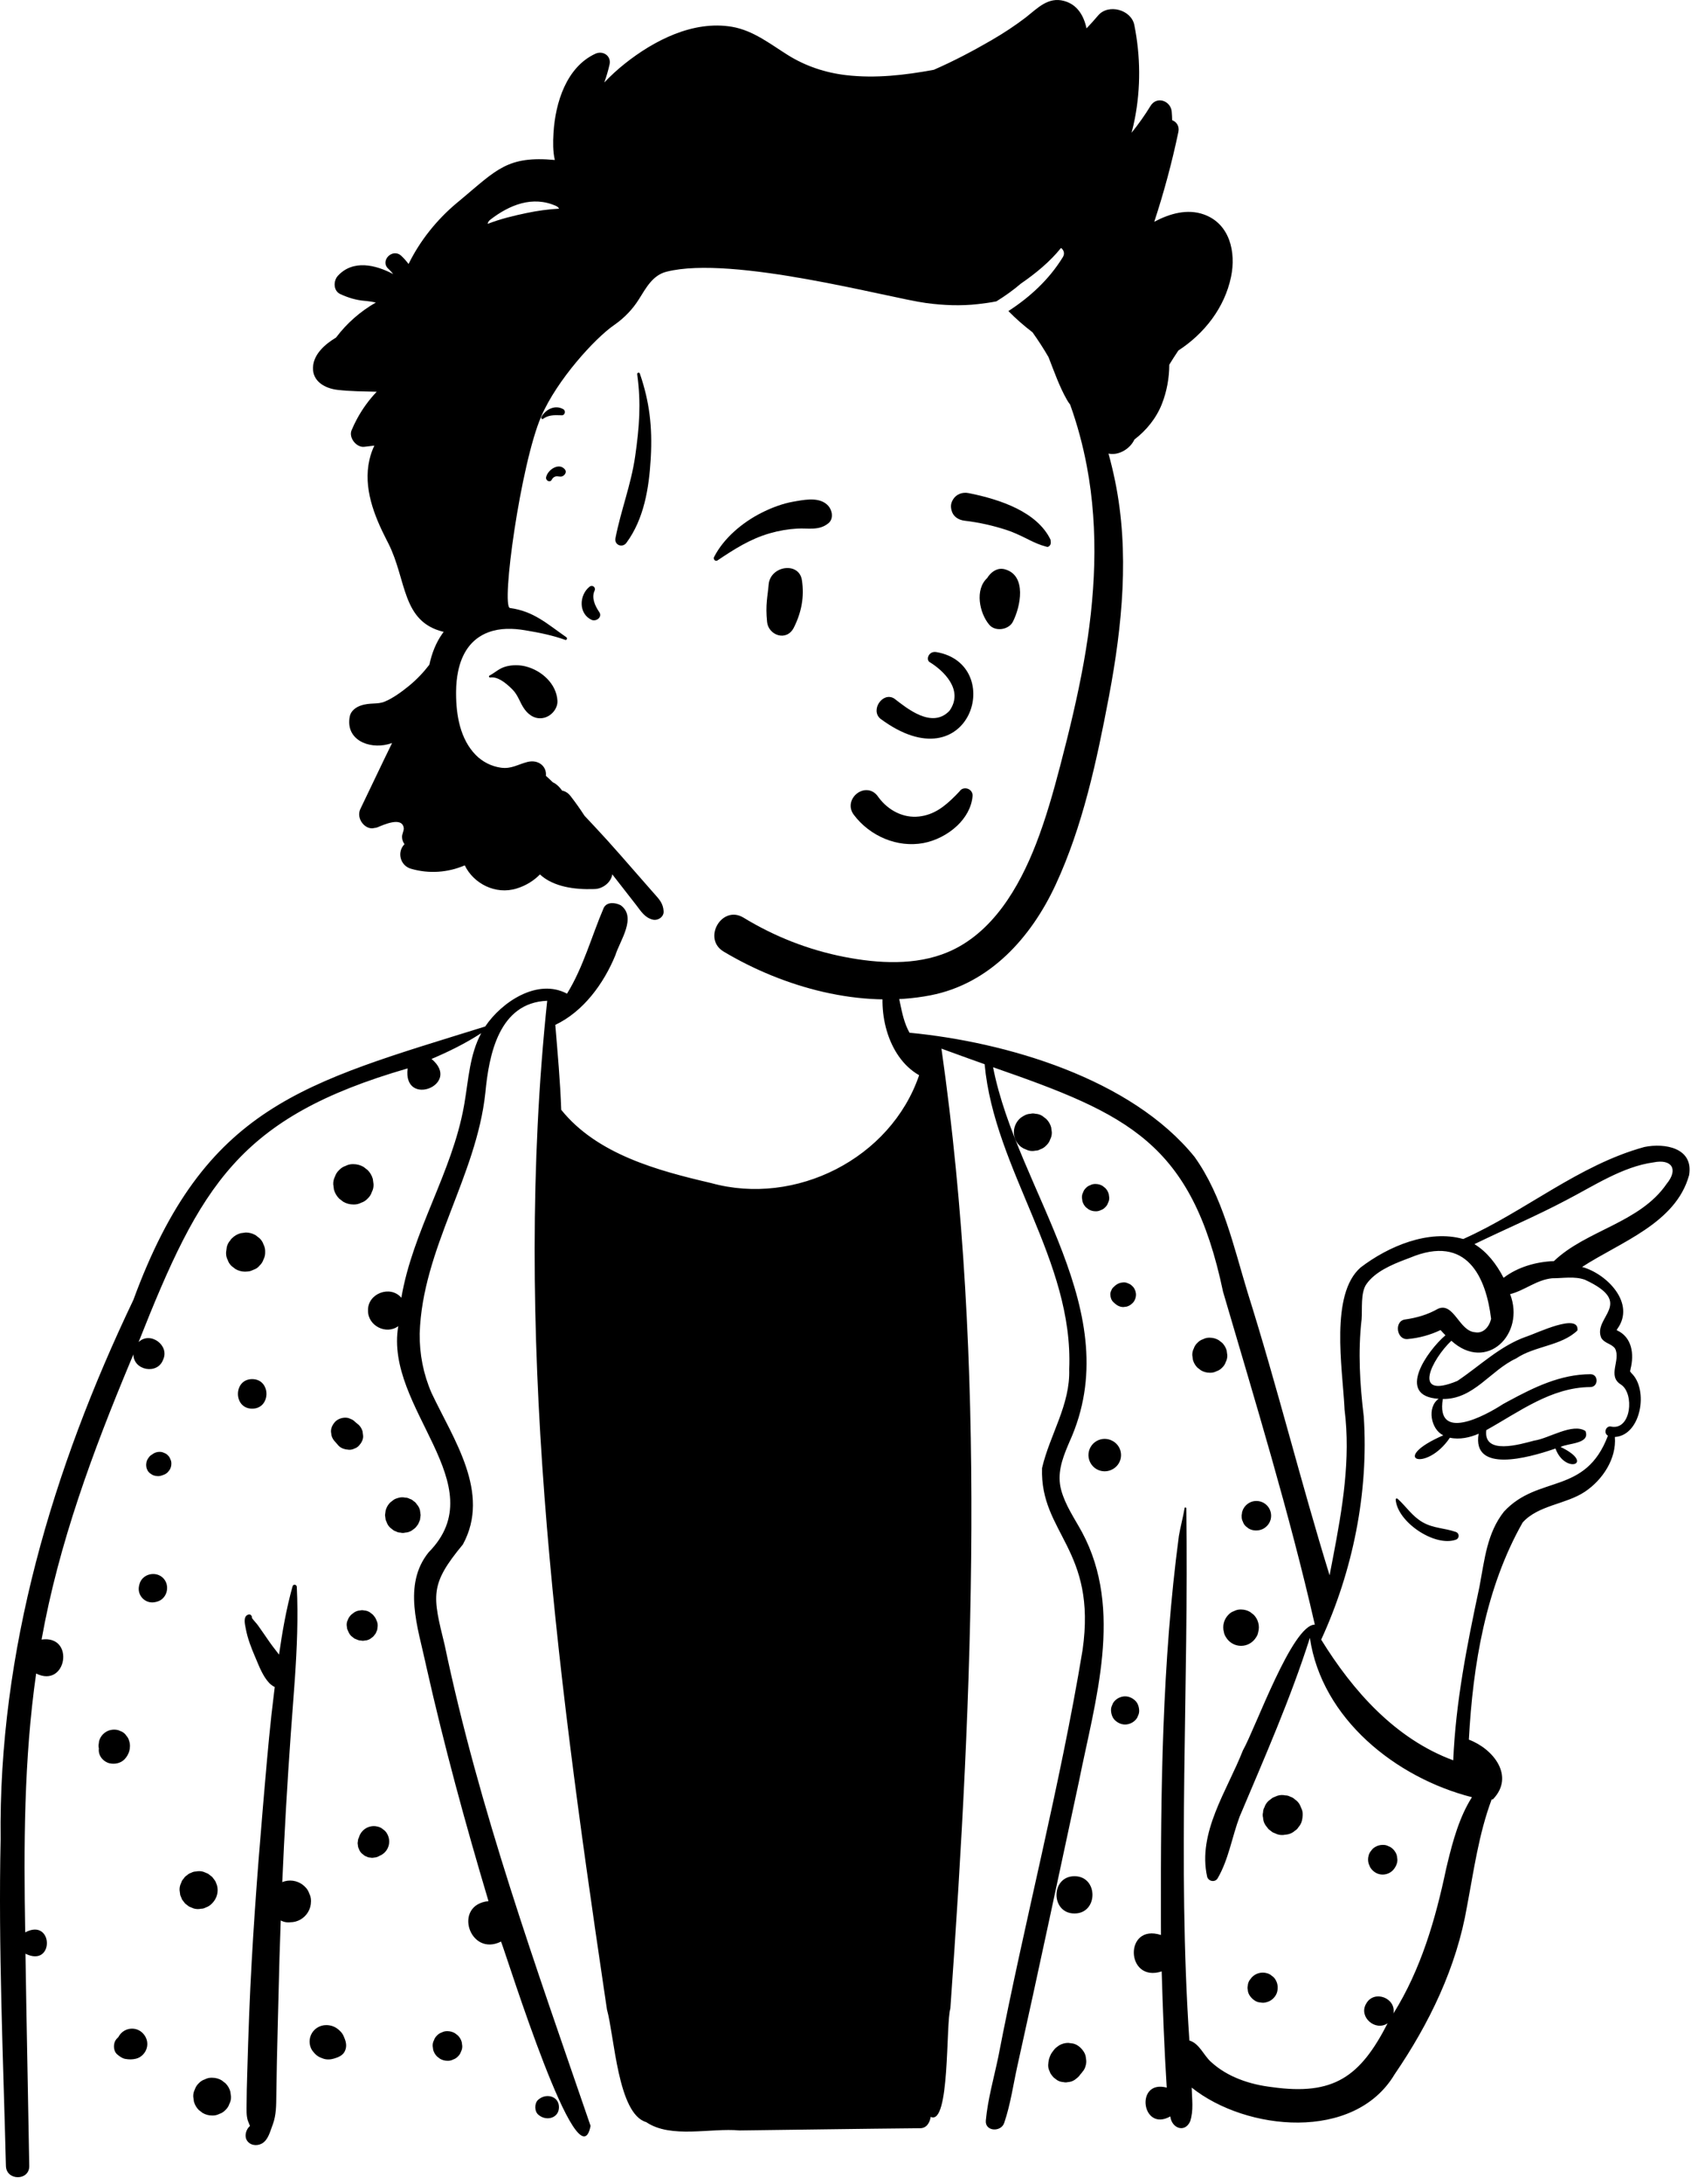 <svg width="196" height="252" viewBox="0 0 196 252" fill="none" xmlns="http://www.w3.org/2000/svg">
<path fill-rule="evenodd" clip-rule="evenodd" d="M69.691 104.739C70.053 104.023 71.011 104.116 71.644 104.441C73.542 105.829 71.556 108.519 71.031 110.213C69.681 113.498 67.335 116.709 64.098 118.244C64.366 121.51 64.67 124.769 64.782 128.044C68.922 133.181 75.901 135.056 82.097 136.498C91.828 139.19 102.811 133.674 106.095 124.052C102.357 121.927 101.148 116.364 102.263 112.483C102.36 112.21 102.783 112.09 102.933 112.394C103.956 114.5 103.82 117.069 104.983 119.15C116.153 120.22 130.568 124.436 137.885 133.472C141.128 137.993 142.412 143.873 144.009 149.112C147.417 159.914 150.132 170.934 153.474 181.746L153.868 179.701C154.948 174.065 155.929 168.353 155.2 162.621L155.187 162.347C154.949 157.786 153.522 149.312 157.057 146.233C160.255 143.788 164.888 141.824 168.901 142.951C176.043 139.771 182.206 134.418 189.812 132.333C192.153 131.851 195.521 132.422 194.967 135.598C193.434 141.155 187.013 143.311 182.623 146.176C185.437 146.939 188.867 150.362 186.669 153.347C186.65 153.4 186.633 153.44 186.616 153.472C188.399 154.262 188.648 156.249 188.211 157.953C188.167 158.403 188.048 158.016 188.313 158.424C190.324 160.322 189.435 165.613 186.405 165.791C186.603 168.298 184.993 170.733 182.955 172.1C180.757 173.574 177.58 173.637 175.761 175.653C171.49 183.187 170.016 192.082 169.55 200.71C172.366 201.764 174.892 204.917 172.334 207.591C172.284 207.597 172.233 207.603 172.182 207.607C170.699 211.566 170.127 215.786 169.342 219.921C168.136 226.975 164.992 233.452 160.976 239.329C156.333 247.108 143.847 245.875 137.557 240.855C137.583 242.172 137.799 243.481 137.378 244.754C136.755 246.128 135.238 245.534 135.088 244.181C131.763 246.052 130.979 239.877 134.676 240.857C134.391 236.393 134.227 231.923 134.093 227.451C129.908 228.806 129.728 221.861 134.008 223.249L134.003 221.329C133.972 206.606 134.134 191.833 136.076 177.226C136.256 176.133 136.56 175.076 136.738 173.99C136.757 173.878 136.932 173.91 136.933 174.017C137.233 194.467 135.897 214.961 137.291 235.419C138.452 235.773 138.914 237.105 139.774 237.881C141.681 239.643 144.279 240.501 146.819 240.799C153.933 241.797 157.004 239.624 160.171 233.439C158.743 234.394 156.812 232.707 157.683 231.195L157.71 231.15C158.615 229.548 161.169 230.508 160.845 232.301C164.03 227.199 165.697 221.446 166.928 215.609L167.095 214.912C167.693 212.433 168.47 209.594 169.907 207.352C161.143 205.117 152.57 198.309 151.199 188.969C148.974 195.963 145.959 202.799 143.086 209.6C142.199 211.965 141.829 214.508 140.557 216.702C140.262 217.209 139.512 217.078 139.344 216.543C138.2 211.427 141.667 206.561 143.466 201.956C144.936 199.353 149.154 187.467 151.769 187.438C148.83 174.553 144.911 161.764 141.178 149.038C137.568 131.856 130.213 128.543 114.63 123.133C117.441 137.461 130.273 151.331 123.445 166.36L123.279 166.75C122.58 168.407 122 170.077 122.488 171.895C122.961 173.66 124.038 175.193 124.901 176.78C129.719 185.745 126.402 196.216 124.539 205.553C122.186 216.502 119.861 227.462 117.428 238.395C116.948 240.576 116.637 242.822 115.913 244.936C115.539 246.027 113.674 245.923 113.794 244.651C114.024 242.182 114.717 239.775 115.225 237.351C118.254 221.656 122.353 206.146 124.959 190.382C126.635 178.713 120.035 176.92 120.282 169.38C121.179 165.524 123.553 162.083 123.417 157.974C123.945 145.395 114.786 135.018 113.655 122.784L111.659 122.071C110.661 121.714 109.664 121.354 108.671 120.985C113.9 157.575 112.312 194.964 109.698 231.735C109.164 233.432 109.672 245.284 107.433 244.232C107.32 244.895 106.968 245.546 106.203 245.542C99.259 245.606 92.312 245.716 85.368 245.799C82.028 245.491 77.436 246.766 74.595 244.839C71.315 243.902 70.938 235.015 70.061 231.847L69.719 229.543C64.145 191.9 59.157 153.48 63.163 115.464C57.588 115.678 56.438 121.697 56.024 126.079C54.991 135.751 48.744 144.08 48.444 153.863C48.419 156.237 48.867 158.536 49.815 160.715C52.331 166.054 56.683 172.227 53.431 178.19C49.584 182.832 49.917 184.054 51.328 189.79C55.3 208.755 61.895 226.987 68.169 245.272C66.806 252.38 58.606 225.995 57.835 224.006C54.206 225.832 52.223 219.773 56.386 219.341C53.712 210.388 51.251 201.368 49.203 192.248L49.148 191.991C48.243 187.778 46.464 182.844 49.469 179.107C57.22 171.266 44.349 162.502 45.972 153.003C44.571 154.043 42.448 152.949 42.48 151.202C42.417 149.236 45.057 148.228 46.328 149.729C47.634 142.022 52.179 135.295 53.554 127.611L53.616 127.25C54.082 124.534 54.214 121.677 55.547 119.202C53.732 120.381 51.799 121.334 49.811 122.175C53.366 125.145 46.482 127.856 47.052 123.268C27.559 128.91 23.153 136.777 15.996 154.846C17.333 153.546 19.623 155.228 18.822 156.885C18.184 158.631 15.399 158.12 15.4 156.26L15.074 157.038C10.734 167.419 6.784 178.053 4.799 189.163C8.693 188.613 7.701 194.839 4.173 193.083C2.757 202.964 2.735 212.984 2.908 222.945C6.192 221.222 6.291 227.077 2.939 225.407C3.062 233.57 3.241 241.732 3.377 249.894C3.404 251.632 0.725 251.623 0.683 249.894C0.37 237.353 -0.2 224.788 0.071 212.242C-0.184 190.468 6.073 169.481 15.396 149.975C23.646 127.516 35.041 124.962 56.005 118.432C57.941 115.558 62.076 112.84 65.449 114.645C67.336 111.597 68.295 107.987 69.691 104.739ZM33.772 183.015C33.85 182.738 34.245 182.807 34.258 183.08C34.433 186.603 34.276 190.15 34.036 193.688C33.89 195.848 33.71 198.005 33.558 200.151C33.155 205.811 32.829 211.477 32.582 217.148C32.669 217.112 32.758 217.08 32.85 217.055C33.277 216.938 33.704 216.938 34.131 217.055C34.511 217.161 34.844 217.347 35.131 217.615L35.191 217.674C35.426 217.891 35.593 218.149 35.69 218.447C35.828 218.713 35.898 218.996 35.898 219.299L35.897 219.375C35.895 219.81 35.787 220.214 35.567 220.591C35.354 220.952 35.067 221.239 34.705 221.455C34.329 221.673 33.926 221.78 33.491 221.782C33.444 221.787 33.397 221.791 33.351 221.793C33.028 221.806 32.726 221.738 32.447 221.592L32.405 221.58C32.299 224.456 32.212 227.335 32.149 230.213C32.092 232.722 32.016 235.231 31.965 237.739L31.942 238.994L31.896 241.768C31.881 242.908 31.888 244 31.5 245.076L31.454 245.2C31.175 245.919 30.958 246.918 30.212 247.318C29.616 247.637 28.813 247.519 28.471 246.897C28.184 246.377 28.433 245.629 28.858 245.278C28.849 245.255 28.836 245.234 28.826 245.211C28.76 245.02 28.661 244.841 28.602 244.649C28.416 244.04 28.467 243.391 28.465 242.759C28.465 241.643 28.502 240.527 28.532 239.413C28.598 237.042 28.674 234.673 28.767 232.304C29.081 224.356 29.672 216.408 30.349 208.482L30.579 205.807C30.885 202.25 31.202 198.689 31.651 195.15C31.671 194.981 31.693 194.812 31.716 194.643C31.475 194.523 31.251 194.356 31.073 194.17C30.362 193.422 29.93 192.304 29.525 191.341L29.432 191.122C28.993 190.095 28.587 189.055 28.378 187.952L28.358 187.85C28.262 187.38 28.074 186.548 28.572 186.32C28.832 186.202 28.997 186.286 29.081 186.546C29.092 186.58 29.083 186.618 29.065 186.648C29.27 186.962 29.591 187.256 29.793 187.548L30.488 188.541L30.831 189.04C31.266 189.681 31.731 190.293 32.21 190.898C32.588 188.243 33.051 185.599 33.772 183.015ZM62.238 242.169C63.107 241.489 64.52 241.859 64.52 243.114C64.52 244.376 63.105 244.739 62.238 244.059L62.195 244.027L62.154 243.993C61.682 243.625 61.666 242.665 62.118 242.265L62.154 242.235C62.181 242.212 62.209 242.191 62.238 242.169ZM24.412 239.716L24.487 239.718C24.88 239.718 25.245 239.817 25.585 240.016C25.733 240.128 25.879 240.242 26.027 240.356C26.297 240.626 26.483 240.948 26.587 241.318L26.665 241.897C26.675 242.197 26.614 242.476 26.477 242.736C26.388 243.006 26.238 243.241 26.027 243.438C25.828 243.651 25.596 243.801 25.326 243.888C25.087 244.013 24.833 244.077 24.561 244.077L24.487 244.076C24.092 244.076 23.726 243.977 23.386 243.778C23.238 243.666 23.092 243.552 22.944 243.438C22.676 243.167 22.488 242.846 22.385 242.476C22.359 242.283 22.334 242.089 22.306 241.897C22.296 241.597 22.359 241.318 22.494 241.058C22.583 240.787 22.733 240.553 22.944 240.356C23.143 240.143 23.375 239.992 23.646 239.906C23.884 239.78 24.14 239.716 24.412 239.716ZM123.31 235.698L123.864 235.772C124.394 235.892 124.82 236.283 125.106 236.729C125.258 236.968 125.34 237.226 125.353 237.503C125.414 237.778 125.401 238.054 125.315 238.331C125.251 238.602 125.127 238.838 124.943 239.039C124.88 239.139 124.806 239.23 124.721 239.31C124.548 239.599 124.286 239.789 124.015 239.984C123.787 240.13 123.54 240.208 123.274 240.221C123.099 240.267 122.921 240.267 122.744 240.221C122.479 240.208 122.232 240.13 122.004 239.984C121.869 239.881 121.734 239.775 121.601 239.671C121.483 239.534 121.372 239.392 121.269 239.244C121.199 239.082 121.132 238.921 121.064 238.76C120.939 238.373 121.001 238.031 121.068 237.644C121.079 237.579 121.096 237.52 121.119 237.456L121.165 237.333C121.286 237.012 121.351 236.903 121.567 236.624L121.649 236.514C121.69 236.459 121.732 236.405 121.78 236.357C121.915 236.218 122.108 236.101 122.26 235.981C122.585 235.793 122.936 235.7 123.31 235.698ZM51.581 234.344L51.651 234.345C51.958 234.347 52.245 234.423 52.511 234.578L52.858 234.846C53.069 235.06 53.215 235.309 53.297 235.599C53.316 235.75 53.337 235.903 53.358 236.053C53.367 236.288 53.318 236.507 53.21 236.712C53.143 236.924 53.024 237.105 52.858 237.262C52.703 237.427 52.52 237.545 52.308 237.615C52.124 237.711 51.925 237.762 51.715 237.762L51.651 237.761C51.343 237.761 51.055 237.682 50.789 237.528L50.443 237.262C50.231 237.048 50.086 236.797 50.003 236.507C49.984 236.355 49.963 236.205 49.942 236.053C49.934 235.818 49.982 235.599 50.09 235.396C50.16 235.184 50.276 235 50.443 234.846C50.597 234.679 50.781 234.561 50.992 234.493C51.176 234.396 51.371 234.347 51.581 234.344ZM37.638 233.646C38.079 233.641 38.528 233.766 38.889 234.022C39.239 234.271 39.505 234.54 39.677 234.943C39.723 235.053 39.77 235.161 39.81 235.271C39.992 235.755 40.025 236.241 39.774 236.714C39.531 237.173 39.007 237.374 38.538 237.511C38.141 237.63 37.691 237.649 37.296 237.507C37.099 237.437 36.907 237.363 36.73 237.255C36.398 237.05 36.218 236.807 35.996 236.507C35.823 236.211 35.737 235.89 35.737 235.548C35.737 235.203 35.823 234.884 35.996 234.586C36.336 234.005 36.966 233.65 37.638 233.646ZM15.243 234.054C15.802 234.054 16.291 234.311 16.628 234.747C16.968 235.188 17.092 235.738 16.942 236.286C16.784 236.865 16.304 237.372 15.71 237.518C15.271 237.625 14.912 237.621 14.475 237.547C14.105 237.484 13.822 237.264 13.539 237.035C13.215 236.771 13.116 236.29 13.169 235.901C13.22 235.512 13.399 235.258 13.672 235.028L13.674 235.022L13.572 235.1C13.611 235.066 13.649 235.03 13.687 234.994C13.699 234.973 13.71 234.95 13.72 234.926C13.877 234.66 14.088 234.451 14.352 234.294C14.629 234.134 14.925 234.054 15.243 234.054ZM145.298 227.652C145.604 227.569 145.913 227.569 146.219 227.652C146.445 227.705 146.642 227.808 146.809 227.962C146.978 228.073 147.116 228.214 147.221 228.389L147.254 228.449C147.495 228.859 147.533 229.328 147.43 229.784C147.301 230.348 146.781 230.862 146.219 230.995L146.2 230.999L146.181 231.004C145.953 231.076 145.723 231.086 145.495 231.033C145.264 231.023 145.051 230.955 144.855 230.828C144.605 230.668 144.396 230.461 144.236 230.211C144.109 230.013 144.041 229.799 144.03 229.569C143.99 229.417 143.99 229.264 144.03 229.112C144.041 228.882 144.109 228.668 144.236 228.47L144.506 228.121L144.533 228.098C144.749 227.882 145.004 227.734 145.298 227.652ZM124.028 216.467C126.797 216.467 126.793 220.766 124.028 220.766C121.258 220.766 121.262 216.467 124.028 216.467ZM22.623 215.924C22.915 215.858 23.206 215.871 23.496 215.962C23.671 216.036 23.844 216.11 24.017 216.182L24.461 216.524C24.544 216.594 24.584 216.67 24.66 216.769L24.755 216.894C24.892 217.078 24.895 217.117 25.046 217.509C25.148 217.885 25.148 218.261 25.046 218.638C24.998 218.819 24.924 218.991 24.829 219.149C24.742 219.301 24.638 219.435 24.521 219.558L24.461 219.618C24.263 219.832 24.028 219.982 23.758 220.071C23.587 220.17 23.403 220.219 23.206 220.219C22.915 220.284 22.623 220.271 22.334 220.18C22.158 220.107 21.985 220.033 21.812 219.961L21.368 219.618L21.026 219.174L20.917 218.914L20.806 218.652L20.728 218.071C20.718 217.769 20.779 217.49 20.916 217.228C20.969 217.044 21.062 216.881 21.197 216.746C21.294 216.581 21.425 216.45 21.59 216.353C21.725 216.218 21.888 216.125 22.072 216.072C22.243 215.973 22.427 215.924 22.623 215.924ZM159.613 212.853C159.844 212.845 160.059 212.893 160.258 212.999C160.328 213.022 160.395 213.052 160.461 213.086C160.716 213.235 160.919 213.438 161.069 213.692C161.192 213.887 161.259 214.096 161.27 214.322C161.316 214.526 161.312 214.731 161.256 214.935L161.238 214.996C161.192 215.163 161.122 215.317 161.029 215.459C161.02 215.476 161.01 215.493 160.997 215.507C160.856 215.732 160.668 215.915 160.435 216.053C160.178 216.201 159.901 216.277 159.601 216.279C159.003 216.279 158.487 215.956 158.173 215.459C158.128 215.389 158.103 215.3 158.071 215.228C158.044 215.161 157.999 215.074 157.976 214.996C157.896 214.696 157.896 214.396 157.976 214.096C158.029 213.876 158.128 213.684 158.278 213.521C158.399 213.337 158.557 213.191 158.754 213.086C158.997 212.943 159.259 212.867 159.537 212.855L159.613 212.853ZM42.672 210.75C42.965 210.67 43.256 210.664 43.546 210.732L43.619 210.75C43.851 210.805 44.052 210.911 44.225 211.067C44.417 211.194 44.572 211.361 44.684 211.568C44.844 211.845 44.925 212.145 44.926 212.466C44.925 212.788 44.844 213.088 44.684 213.364C44.525 213.633 44.312 213.844 44.044 214.003L43.811 214.115C43.617 214.237 43.41 214.303 43.186 214.313C43.036 214.354 42.886 214.354 42.738 214.313C42.586 214.313 42.444 214.275 42.313 214.199C42.17 214.159 42.047 214.087 41.941 213.981C41.758 213.863 41.614 213.707 41.508 213.51L41.337 213.106L41.278 212.658L41.337 212.213L41.43 211.993C41.514 211.69 41.667 211.429 41.889 211.207C42.11 210.987 42.372 210.834 42.672 210.75ZM147.445 207.185C147.753 207.087 148.059 207.075 148.366 207.142C148.572 207.142 148.767 207.195 148.947 207.301C149.143 207.356 149.312 207.453 149.456 207.597C149.707 207.759 149.904 207.975 150.049 208.243L150.282 208.795C150.421 209.152 150.37 209.679 150.286 210.038C150.216 210.334 150.081 210.592 149.88 210.811C149.779 210.982 149.644 211.118 149.472 211.219C149.277 211.397 149.051 211.524 148.795 211.599L148.725 211.619L148.699 211.625C148.695 211.627 148.691 211.627 148.687 211.627C148.685 211.629 148.68 211.629 148.678 211.629C148.577 211.655 148.473 211.669 148.366 211.674C148.059 211.741 147.753 211.729 147.445 211.631C147.263 211.555 147.079 211.477 146.895 211.399C146.739 211.281 146.584 211.16 146.428 211.039C146.308 210.883 146.187 210.727 146.067 210.573C145.898 210.308 145.807 210.021 145.795 209.714C145.739 209.51 145.739 209.307 145.795 209.101C145.795 208.892 145.847 208.7 145.951 208.52C146.044 208.233 146.202 207.986 146.428 207.776C146.584 207.656 146.739 207.535 146.895 207.417C147.079 207.339 147.263 207.261 147.445 207.185ZM12.698 199.618C13.017 199.532 13.336 199.532 13.655 199.618L14.084 199.798C14.295 199.912 14.462 200.066 14.589 200.263C14.749 200.436 14.857 200.641 14.912 200.876C15.037 201.197 15.022 201.706 14.922 202.034C14.811 202.406 14.637 202.702 14.369 202.981C13.923 203.442 13.239 203.575 12.632 203.435C12.465 203.397 12.307 203.323 12.163 203.232C11.705 202.949 11.396 202.455 11.399 201.907C11.399 201.848 11.403 201.789 11.411 201.73C11.382 201.609 11.371 201.484 11.375 201.353L11.439 200.876L11.443 200.863C11.527 200.561 11.68 200.299 11.901 200.077C12.106 199.874 12.345 199.727 12.618 199.639L12.687 199.618H12.698ZM172.119 152.16C171.542 147.426 169.372 142.333 162.753 145.113L162.262 145.297C160.624 145.918 158.716 146.732 157.719 148.165C157.032 149.152 157.264 151.065 157.17 152.217C156.738 155.962 156.97 159.702 157.419 163.431C157.999 172.172 156.162 181.229 152.505 189.173C156.165 195.099 161.064 200.625 167.747 203.095C168.03 196.358 169.349 189.745 170.752 183.171L170.807 182.884C171.368 179.92 171.649 176.878 173.595 174.412C177.554 170.113 182.999 172.546 185.604 165.639C185.057 165.363 185.359 164.416 186.018 164.598C188.303 165.003 188.674 160.766 187.11 159.745C185.481 158.751 187.121 156.917 186.428 155.594C186.041 155.023 185.207 155.004 184.828 154.347C183.826 151.927 188.844 150.376 182.943 147.648C181.735 147.219 180.385 147.485 179.167 147.48C177.375 147.648 175.95 148.911 174.312 149.308C176.096 153.93 171.594 158.381 167.53 154.689C165.319 156.78 162.846 161.546 168.221 159.325C170.852 157.568 173.117 155.297 176.171 154.216L176.236 154.196C177.369 153.824 182.33 151.413 182.084 153.5C180.226 155.294 177.161 155.273 175.009 156.729C172.025 158.109 170.117 161.454 166.545 161.408C165.722 166.41 171.396 163.367 173.509 161.987L174.095 161.669C177.075 160.059 180.1 158.566 183.576 158.547C184.535 158.54 184.531 160.02 183.576 160.032C179.046 160.061 175.36 162.893 171.565 164.999C171.192 167.919 175.466 166.64 177.088 166.21C178.788 165.971 181.519 164.131 183.008 165.103C183.59 166.599 181.028 166.487 180.136 166.941C184.208 168.898 180.641 170.13 179.549 167.123L179.229 167.232C176.503 168.149 169.892 170.035 170.678 165.415C169.68 165.857 168.464 166.121 167.361 165.876C164.611 169.945 160.225 168.37 166.6 165.597C165.164 164.929 164.684 162.348 166.064 161.387C161.046 161.081 164.771 155.814 166.848 154.058C166.652 153.86 166.462 153.658 166.285 153.453C165.088 154.024 163.829 154.37 162.483 154.493C161.194 154.609 160.907 152.415 162.179 152.236C163.541 152.043 164.796 151.68 165.996 150.995C167.815 150.209 168.435 153.585 170.256 153.705C171.248 153.901 171.92 153.03 172.119 152.16ZM129.87 195.717C130.309 195.717 130.7 195.901 131.019 196.192C131.338 196.484 131.475 196.922 131.494 197.34C131.502 197.564 131.456 197.773 131.355 197.968C131.289 198.168 131.177 198.342 131.019 198.49C130.723 198.783 130.286 198.965 129.87 198.965C129.43 198.965 129.039 198.781 128.72 198.49C128.401 198.196 128.264 197.76 128.245 197.34C128.236 197.118 128.283 196.909 128.384 196.714C128.443 196.534 128.54 196.373 128.674 196.237L128.72 196.192C129.016 195.896 129.453 195.717 129.87 195.717ZM143.185 185.693L143.255 185.694C143.627 185.697 143.972 185.789 144.293 185.975C144.432 186.083 144.571 186.189 144.709 186.297C144.964 186.555 145.14 186.857 145.237 187.206C145.336 187.569 145.336 187.935 145.237 188.298C145.203 188.508 145.125 188.711 145.003 188.886C144.821 189.188 144.58 189.431 144.276 189.611C143.961 189.795 143.621 189.885 143.255 189.888C142.89 189.885 142.55 189.795 142.235 189.611C141.931 189.431 141.69 189.188 141.51 188.886C141.386 188.711 141.307 188.508 141.274 188.298C141.174 187.935 141.174 187.569 141.274 187.206C141.364 186.882 141.521 186.598 141.748 186.353L141.802 186.297C141.988 186.096 142.207 185.954 142.463 185.872C142.688 185.754 142.928 185.694 143.185 185.693ZM41.565 185.806C41.722 185.764 41.876 185.764 42.032 185.806C42.264 185.817 42.482 185.887 42.683 186.014C42.801 186.106 42.919 186.198 43.038 186.288L43.141 186.412C43.361 186.681 43.367 186.727 43.536 187.136C43.606 187.364 43.617 187.592 43.566 187.821C43.566 187.975 43.526 188.119 43.45 188.252C43.407 188.398 43.336 188.524 43.228 188.63C43.152 188.759 43.05 188.862 42.921 188.939C42.757 189.089 42.562 189.192 42.339 189.245L41.884 189.306C41.825 189.298 41.764 189.29 41.705 189.283C41.633 189.281 41.564 189.273 41.496 189.26L41.428 189.245L41.365 189.228C41.282 189.204 41.202 189.172 41.124 189.131C40.976 189.089 40.847 189.015 40.737 188.905C40.547 188.782 40.395 188.617 40.285 188.412L40.255 188.345C40.215 188.273 40.181 188.199 40.156 188.119C40.084 187.992 40.048 187.857 40.046 187.711C40.004 187.517 40.007 187.324 40.057 187.132L40.076 187.068L40.239 186.681C40.323 186.55 40.412 186.417 40.526 186.309C40.594 186.248 40.762 186.118 40.856 186.052L40.914 186.014C41.115 185.887 41.333 185.817 41.565 185.806ZM16.095 182.784C16.399 181.586 17.971 181.208 18.827 182.063C19.682 182.92 19.304 184.492 18.106 184.796L17.969 184.83C16.811 185.124 15.768 184.078 16.061 182.92L16.095 182.784ZM161.103 173.009C161.095 172.891 161.247 172.849 161.323 172.918C162.341 173.832 162.99 174.926 164.226 175.634C165.468 176.344 166.748 176.287 168.043 176.746C168.483 176.902 168.485 177.49 168.043 177.644C165.593 178.5 161.289 175.598 161.103 173.009ZM45.951 172.823C46.224 172.739 46.499 172.726 46.771 172.787C46.957 172.787 47.13 172.834 47.289 172.927C47.464 172.975 47.614 173.064 47.743 173.191C47.897 173.282 48.02 173.407 48.113 173.561C48.294 173.76 48.417 173.992 48.48 174.258L48.552 174.806L48.48 175.353C48.41 175.516 48.341 175.681 48.273 175.843L48.084 176.099C47.931 176.303 47.907 176.306 47.536 176.581C47.299 176.731 47.044 176.814 46.771 176.824C46.589 176.875 46.408 176.875 46.224 176.824C46.04 176.824 45.867 176.778 45.706 176.685C45.533 176.636 45.381 176.547 45.252 176.42C45.028 176.275 44.853 176.082 44.724 175.843C44.654 175.681 44.585 175.516 44.517 175.353L44.443 174.806L44.517 174.258L44.521 174.241C44.618 173.899 44.792 173.601 45.041 173.349L45.451 173.032C45.611 172.929 45.778 172.876 45.951 172.823ZM144.574 173.233C145.159 173.072 145.801 173.242 146.23 173.671C146.659 174.1 146.828 174.74 146.667 175.326C146.509 175.896 146.051 176.359 145.478 176.514C145.307 176.56 145.134 176.585 144.958 176.577C144.664 176.575 144.39 176.501 144.134 176.353L143.805 176.097C143.644 175.949 143.532 175.774 143.467 175.571C143.363 175.376 143.317 175.167 143.325 174.941L143.323 174.901C143.317 174.821 143.327 174.74 143.353 174.662C143.353 174.579 143.365 174.499 143.386 174.421C143.541 173.85 144.005 173.39 144.574 173.233ZM18.413 167.51C18.601 167.504 18.776 167.542 18.939 167.628C19.11 167.683 19.256 167.776 19.378 167.911C19.513 168.034 19.606 168.182 19.661 168.351C19.748 168.514 19.786 168.689 19.779 168.877C19.779 169.125 19.716 169.355 19.594 169.566C19.522 169.66 19.45 169.752 19.378 169.843C19.209 170.014 19.008 170.131 18.776 170.196L18.641 170.243C18.442 170.314 18.248 170.319 18.041 170.291C17.823 170.262 17.622 170.202 17.445 170.067C17.271 169.966 17.134 169.828 17.033 169.655L16.917 169.38C16.892 169.288 16.881 169.148 16.875 169.051C16.875 169.036 16.875 169.023 16.872 169.008C16.872 168.926 16.898 168.725 16.919 168.643C16.965 168.469 17.06 168.305 17.168 168.165C17.261 168.019 17.388 167.905 17.544 167.821L17.558 167.81L17.574 167.799C17.622 167.766 17.673 167.732 17.724 167.696C17.935 167.573 18.165 167.51 18.413 167.51ZM127.509 166.009C127.847 166.009 128.162 166.096 128.454 166.265C128.464 166.269 128.475 166.273 128.483 166.278C128.762 166.443 128.984 166.665 129.149 166.943C129.318 167.233 129.402 167.546 129.402 167.88C129.402 168.216 129.318 168.526 129.149 168.816C128.984 169.095 128.762 169.317 128.483 169.482C128.475 169.488 128.464 169.492 128.454 169.497C128.162 169.666 127.847 169.75 127.509 169.752C127.174 169.75 126.859 169.666 126.567 169.497C125.997 169.163 125.639 168.539 125.639 167.88C125.639 167.22 125.997 166.597 126.567 166.265C126.859 166.096 127.174 166.009 127.509 166.009ZM39.773 163.565L39.831 163.564C40.055 163.555 40.264 163.602 40.456 163.706C40.657 163.771 40.832 163.883 40.98 164.042L41.289 164.299L41.378 164.372C41.393 164.384 41.408 164.397 41.422 164.41C41.629 164.619 41.77 164.864 41.851 165.147C41.876 165.31 41.897 165.47 41.914 165.633C41.96 166.056 41.711 166.489 41.437 166.789C41.289 166.948 41.113 167.06 40.911 167.127C40.716 167.229 40.505 167.275 40.281 167.267C39.822 167.227 39.387 167.129 39.058 166.774C39.02 166.732 38.984 166.688 38.946 166.643L38.682 166.339C38.481 166.136 38.341 165.897 38.266 165.622C38.244 165.477 38.225 165.333 38.206 165.189C38.187 164.756 38.398 164.35 38.682 164.042C38.943 163.756 39.387 163.581 39.773 163.565ZM29.109 159.115C31.306 159.115 31.302 162.524 29.109 162.524C26.914 162.524 26.918 159.115 29.109 159.115ZM139.578 154.335L139.647 154.336C140.011 154.339 140.35 154.429 140.665 154.613L141.075 154.928C141.325 155.182 141.498 155.478 141.595 155.82C141.618 156 141.641 156.179 141.667 156.357C141.677 156.636 141.618 156.896 141.491 157.137C141.411 157.386 141.272 157.604 141.075 157.788C140.891 157.984 140.676 158.124 140.425 158.204C140.184 158.331 139.924 158.39 139.647 158.38C139.282 158.377 138.941 158.287 138.627 158.103C138.489 157.997 138.354 157.891 138.217 157.788C137.987 157.554 137.821 157.284 137.723 156.974L137.699 156.896L137.625 156.357C137.615 156.08 137.674 155.82 137.8 155.579C137.881 155.328 138.02 155.112 138.217 154.928C138.401 154.732 138.618 154.592 138.868 154.512C139.088 154.396 139.325 154.336 139.578 154.335ZM129.682 147.954C129.878 147.947 130.06 147.987 130.231 148.076C130.406 148.133 130.558 148.233 130.687 148.37C130.96 148.588 131.127 149.023 131.127 149.376C131.127 149.729 130.96 150.164 130.687 150.382C130.51 150.557 130.301 150.68 130.06 150.748L129.682 150.799C129.314 150.815 128.94 150.623 128.678 150.382C128.625 150.334 128.574 150.285 128.522 150.238C128.283 150.018 128.18 149.691 128.165 149.376C128.158 149.209 128.194 149.053 128.27 148.907C128.319 148.755 128.403 148.626 128.522 148.514C128.574 148.467 128.625 148.419 128.678 148.37C128.963 148.106 129.297 147.973 129.682 147.954ZM192.381 136.585C193.769 134.894 192.961 133.689 190.875 134.108C187.281 134.594 183.899 136.866 180.734 138.496C177.28 140.321 173.719 141.826 170.196 143.541C171.65 144.434 172.731 145.832 173.557 147.427C175.206 146.175 177.314 145.576 179.371 145.498C183.104 141.921 189.286 141.102 192.381 136.585ZM28.37 142.201C28.746 142.203 29.099 142.291 29.43 142.468L29.5 142.507L29.952 142.858C30.172 143.061 30.326 143.302 30.417 143.579C30.556 143.845 30.62 144.135 30.609 144.443C30.62 144.752 30.556 145.039 30.417 145.305C30.326 145.584 30.172 145.823 29.952 146.026C29.828 146.189 29.667 146.316 29.475 146.409C29.295 146.483 29.118 146.559 28.938 146.635C28.737 146.698 28.505 146.707 28.287 146.717C27.892 146.715 27.525 146.616 27.182 146.417L26.739 146.075C26.525 145.876 26.373 145.641 26.284 145.369C26.159 145.129 26.095 144.872 26.095 144.599L26.096 144.523C26.096 144.507 26.096 144.488 26.099 144.468C26.124 144.27 26.152 144.071 26.179 143.873C26.249 143.581 26.382 143.325 26.58 143.11C26.631 143.008 26.699 142.926 26.785 142.858C27.064 142.579 27.393 142.389 27.774 142.281C27.973 142.256 28.171 142.228 28.37 142.201ZM126.397 136.601L126.461 136.602C126.746 136.602 127.01 136.674 127.256 136.815C127.363 136.898 127.469 136.98 127.575 137.063C127.771 137.259 127.906 137.492 127.98 137.758L128.037 138.176C128.044 138.394 127.999 138.595 127.9 138.783C127.837 138.978 127.729 139.147 127.575 139.29C127.433 139.444 127.264 139.552 127.068 139.616C126.882 139.715 126.679 139.76 126.461 139.751C126.178 139.751 125.912 139.679 125.667 139.536C125.561 139.455 125.453 139.373 125.348 139.29C125.17 139.11 125.041 138.9 124.964 138.661L124.944 138.595L124.887 138.176C124.879 137.959 124.923 137.758 125.022 137.57C125.086 137.374 125.196 137.204 125.348 137.063C125.491 136.908 125.661 136.801 125.855 136.737C126.024 136.648 126.205 136.603 126.397 136.601ZM40.718 134.312L40.792 134.313C41.213 134.315 41.603 134.421 41.967 134.632C42.123 134.753 42.28 134.873 42.436 134.996C42.725 135.285 42.924 135.628 43.036 136.023L43.118 136.64C43.131 136.961 43.063 137.259 42.917 137.536C42.825 137.826 42.664 138.075 42.436 138.286C42.227 138.513 41.977 138.673 41.688 138.766C41.411 138.912 41.113 138.98 40.792 138.967C40.372 138.967 39.981 138.861 39.617 138.65C39.461 138.529 39.305 138.407 39.147 138.286C38.859 137.995 38.66 137.652 38.548 137.259L38.466 136.64C38.453 136.321 38.521 136.021 38.667 135.744C38.76 135.457 38.92 135.205 39.147 134.996C39.358 134.768 39.607 134.607 39.896 134.514C40.152 134.379 40.425 134.313 40.718 134.312ZM118.947 128.501C119.139 128.45 119.331 128.45 119.523 128.501C119.811 128.514 120.079 128.6 120.328 128.759L120.766 129.097C120.772 129.103 120.778 129.11 120.785 129.118C121.049 129.384 121.232 129.699 121.334 130.061L121.41 130.629C121.421 130.923 121.359 131.198 121.226 131.452C121.147 131.695 121.016 131.908 120.835 132.091L120.766 132.159C120.569 132.371 120.339 132.521 120.07 132.607C119.902 132.707 119.718 132.756 119.523 132.756C119.236 132.821 118.947 132.808 118.659 132.717C118.488 132.643 118.315 132.571 118.142 132.5L118.087 132.468C117.434 132.111 117.03 131.363 117.03 130.629C117.03 129.896 117.434 129.145 118.087 128.788C118.106 128.78 118.123 128.769 118.142 128.759C118.391 128.6 118.659 128.514 118.947 128.501Z" fill="black"/>
<path fill-rule="evenodd" clip-rule="evenodd" d="M118.34 2.062L118.46 1.968C119.763 0.946 120.991 -0.393 122.827 0.109C124.334 0.521 125.094 1.768 125.417 3.275C125.876 2.795 126.322 2.299 126.757 1.785C127.94 0.39 130.583 1.113 130.936 2.89C131.65 6.471 131.686 10.114 130.991 13.701C130.885 14.244 130.76 14.785 130.615 15.32C131.407 14.333 132.144 13.304 132.805 12.219C133.522 11.042 135.14 11.626 135.252 12.883C135.281 13.209 135.298 13.538 135.303 13.87C135.808 14.048 136.156 14.568 136.023 15.206C135.288 18.718 134.356 22.182 133.236 25.587C135.036 24.632 137.054 24.066 138.953 24.74C141.97 25.813 142.689 29.106 142.099 31.941C141.358 35.504 139.025 38.486 136.017 40.441C135.66 40.978 135.307 41.519 134.971 42.071C134.965 43.628 134.681 45.182 134.111 46.625C133.469 48.246 132.336 49.647 130.942 50.713C130.452 51.78 129.154 52.56 128.015 52.344L127.955 52.332L127.953 52.334C128.244 53.378 128.496 54.432 128.713 55.489C130.398 63.676 129.545 72.199 128.008 80.34L127.959 80.6C126.579 87.845 124.974 95.348 121.853 102.075C119.031 108.158 114.246 113.507 107.407 114.834C99.362 116.396 90.457 113.921 83.538 109.794C81.03 108.297 83.329 104.354 85.826 105.875C89.43 108.069 93.345 109.601 97.486 110.409C101.356 111.161 105.685 111.417 109.397 109.857C114.567 107.684 117.639 102.377 119.582 97.381C120.727 94.433 121.585 91.389 122.384 88.333C123.412 84.404 124.372 80.45 125.092 76.451C126.434 68.993 126.869 61.246 125.449 53.767C124.997 51.38 124.357 48.98 123.522 46.672C123.391 46.509 123.267 46.327 123.155 46.128C122.282 44.598 121.68 42.859 121.031 41.204C120.463 40.217 119.842 39.268 119.183 38.34C118.197 37.583 117.259 36.772 116.399 35.889C118.896 34.271 121.1 32.246 122.685 29.666C122.947 29.241 122.781 28.834 122.471 28.605C121.205 30.189 119.566 31.531 117.842 32.72C116.959 33.476 116.008 34.156 115.011 34.77C114.299 34.911 113.579 35.008 112.881 35.087C110.893 35.314 108.894 35.229 106.917 34.965C102.641 34.394 84.557 29.412 76.934 31.349C75.346 31.752 74.597 33.177 73.756 34.515C73.027 35.678 72.099 36.642 70.986 37.435L70.862 37.522C68.686 39.029 64.311 43.796 62.471 48.051C60.097 53.545 57.816 70.007 58.866 70.149C61.612 70.521 63.134 71.966 65.371 73.518C65.519 73.619 65.432 73.894 65.242 73.824C63.765 73.291 62.168 72.976 60.619 72.719C59.219 72.484 57.744 72.442 56.392 72.943C54.317 73.712 53.305 75.451 52.889 77.413C52.726 78.18 52.654 78.981 52.646 79.773L52.645 80.003C52.646 82.502 53.111 85.272 54.925 87.116C55.697 87.9 56.742 88.428 57.837 88.574C59.035 88.735 59.774 88.194 60.875 87.913C62.143 87.589 63.131 88.424 63.013 89.513C63.281 89.747 63.541 89.994 63.799 90.246V90.247L63.801 90.248C63.97 90.324 64.131 90.426 64.277 90.548C64.515 90.751 64.716 90.973 64.877 91.212C65.234 91.282 65.576 91.48 65.857 91.844C66.436 92.59 66.97 93.344 67.467 94.114C68.356 95.058 69.241 96.005 70.114 96.967C71.164 98.123 72.187 99.305 73.216 100.48L73.731 101.067C74.286 101.699 74.84 102.331 75.393 102.965L75.559 103.151C76.115 103.775 76.542 104.235 76.602 105.133C76.644 105.799 75.928 106.251 75.334 106.099C74.419 105.863 73.994 105.144 73.446 104.431L72.617 103.368L71.838 102.367C71.451 101.868 71.06 101.371 70.672 100.875C70.555 101.79 69.588 102.527 68.705 102.568L68.499 102.576C66.425 102.645 63.905 102.352 62.327 100.889C61.617 101.606 60.734 102.17 59.646 102.508C57.173 103.278 54.647 101.915 53.647 99.841C51.71 100.672 49.521 100.839 47.428 100.228C46.22 99.874 45.802 98.368 46.644 97.447L46.682 97.406L46.691 97.395C46.518 97.17 46.422 96.893 46.407 96.592C46.388 96.226 46.654 95.839 46.6 95.497C46.39 94.196 44.268 95.16 43.594 95.442C43.465 95.496 43.344 95.521 43.231 95.525C42.188 95.829 41.055 94.459 41.601 93.327C42.824 90.8 44.018 88.253 45.256 85.729C45.099 85.782 44.939 85.831 44.78 85.871C42.556 86.442 39.858 85.347 40.371 82.665C40.489 82.035 41.06 81.604 41.626 81.409C42.729 81.029 43.557 81.304 44.406 80.949C45.364 80.551 46.363 79.822 47.204 79.135C48.102 78.404 48.877 77.582 49.563 76.69C49.838 75.394 50.313 74.156 51.074 73.091C51.12 73.027 51.167 72.964 51.216 72.902C46.338 71.739 46.977 66.94 44.825 62.688L44.644 62.335C43.182 59.49 41.907 56.283 42.644 53.044C42.775 52.471 42.966 51.924 43.211 51.412C42.82 51.461 42.427 51.505 42.036 51.55C41.138 51.651 40.225 50.493 40.583 49.641C40.77 49.195 40.977 48.764 41.202 48.346C41.823 47.191 42.585 46.143 43.483 45.196C41.975 45.156 40.464 45.156 38.973 44.983C37.563 44.82 36.083 44.049 36.126 42.423C36.169 40.874 37.529 39.701 38.789 38.945C40.029 37.294 41.602 35.923 43.382 34.903C43.03 34.824 42.673 34.766 42.311 34.73L42.129 34.713C41.113 34.633 40.2 34.354 39.279 33.929C38.455 33.549 38.468 32.395 39.006 31.814C40.748 29.93 43.358 30.544 45.388 31.623C45.247 31.443 45.092 31.27 44.923 31.105L44.82 31.007C43.823 30.077 45.32 28.586 46.314 29.512C46.628 29.805 46.91 30.123 47.161 30.46L47.185 30.41C48.498 27.745 50.419 25.359 52.693 23.447L53.227 23.003C57.326 19.578 58.59 17.954 64.042 18.459C63.81 17.468 63.832 16.354 63.885 15.437L63.892 15.314C64.101 11.869 65.371 7.745 68.73 6.198C69.603 5.799 70.591 6.452 70.359 7.451C70.196 8.159 69.998 8.848 69.75 9.518C70.484 8.747 71.269 8.026 72.102 7.363C75.495 4.657 80.029 2.33 84.489 3.091C86.939 3.512 88.862 5.05 90.913 6.335C92.975 7.629 95.278 8.396 97.693 8.673C101.067 9.062 104.453 8.671 107.789 8.054C110.081 7.054 112.306 5.883 114.478 4.621C115.813 3.846 117.112 2.998 118.34 2.062ZM58.438 76.886C59.152 76.703 59.953 76.705 60.669 76.884C62.517 77.349 64.237 78.896 64.345 80.847C64.393 81.728 63.684 82.572 62.86 82.798C61.926 83.056 61.123 82.599 60.578 81.868C59.993 81.086 59.847 80.238 59.131 79.528L58.965 79.367C58.356 78.785 57.436 78.032 56.591 78.167C56.466 78.186 56.373 78.017 56.5 77.949C57.189 77.573 57.641 77.089 58.438 76.886ZM68.04 67.699C68.366 67.433 68.797 67.745 68.643 68.128L68.631 68.155C68.245 68.971 68.699 69.929 69.168 70.612C69.571 71.201 68.809 71.761 68.272 71.508C66.764 70.791 66.842 68.671 68.04 67.699ZM73.554 43.188C73.526 42.99 73.791 42.907 73.858 43.104C74.984 46.373 75.307 49.269 75.124 52.727L75.106 53.033C74.907 56.364 74.324 59.889 72.31 62.624C71.843 63.256 70.888 62.884 71.042 62.09C71.661 58.909 72.85 55.889 73.313 52.67C73.797 49.305 74.014 46.555 73.554 43.188ZM63.036 55.073C63.201 54.2 64.543 53.302 65.221 54.179C65.449 54.477 65.181 54.843 64.906 54.952C64.648 55.054 64.418 54.914 64.164 54.965C63.959 55.007 63.809 55.134 63.71 55.309L63.689 55.348C63.49 55.728 62.966 55.445 63.036 55.073ZM62.487 48.119C62.969 47.227 64.078 46.659 65.026 47.215C65.339 47.399 65.216 47.933 64.836 47.916L64.611 47.907C63.935 47.883 63.258 47.896 62.69 48.324C62.563 48.419 62.424 48.24 62.487 48.119ZM64.18 23.762C61.478 22.546 58.791 23.643 56.585 25.355C56.402 25.496 56.313 25.662 56.294 25.828C57.767 25.254 59.336 24.878 60.835 24.567C62.061 24.313 63.298 24.142 64.537 24.074C64.468 23.95 64.354 23.84 64.18 23.762Z" fill="black"/>
<path fill-rule="evenodd" clip-rule="evenodd" d="M102.166 96.783C100.746 96.204 99.478 95.237 98.552 94.002C98.23 93.572 98.146 93.119 98.214 92.704C98.29 92.238 98.566 91.815 98.942 91.532C99.319 91.248 99.791 91.107 100.247 91.179C100.643 91.241 101.038 91.458 101.35 91.908L101.415 91.998C101.966 92.744 102.684 93.355 103.502 93.75C104.29 94.13 105.171 94.307 106.084 94.204C107.821 94.008 109.019 93.068 110.292 91.791C110.449 91.63 110.607 91.464 110.766 91.295C110.866 91.142 111.005 91.043 111.159 90.992C111.331 90.934 111.525 90.938 111.702 91C111.874 91.059 112.027 91.173 112.129 91.324C112.227 91.467 112.282 91.644 112.264 91.848C112.148 93.17 111.456 94.351 110.474 95.278C109.384 96.308 107.938 97.02 106.577 97.27C105.077 97.545 103.549 97.348 102.166 96.783ZM107.284 76.375C108.88 77.345 111.31 79.607 109.594 82.012C107.574 84.133 104.665 81.702 103.232 80.602C101.903 79.75 100.41 81.942 101.643 82.937C112 90.608 116.203 76.629 108.091 75.235C107.198 75.081 106.866 76.075 107.284 76.375ZM88.724 67.452C88.9 65.263 92.233 64.766 92.564 66.932C92.861 68.872 92.511 70.654 91.638 72.401C90.803 74.07 88.705 73.292 88.546 71.772C88.334 69.735 88.614 68.813 88.724 67.452ZM114.09 66.483C114.554 65.874 115.225 65.458 116.029 65.693C118.54 66.427 117.8 69.994 116.918 71.729C116.439 72.672 114.89 72.911 114.19 72.081C113.049 70.728 112.503 68.024 113.953 66.691C113.992 66.622 114.036 66.553 114.09 66.483ZM91.603 57.874L91.999 57.805C93.226 57.592 94.752 57.388 95.62 58.375C96.08 58.899 96.239 59.871 95.62 60.372C94.531 61.253 93.328 60.912 92.024 60.986C90.949 61.048 89.916 61.226 88.88 61.522C86.609 62.172 84.758 63.357 82.818 64.659C82.563 64.83 82.303 64.504 82.425 64.266C83.545 62.072 85.715 60.269 87.889 59.17C89.049 58.584 90.319 58.097 91.603 57.874ZM111.801 56.891L112.104 56.953C115.408 57.644 119.7 59.024 121.265 62.27C121.324 62.729 121.261 62.828 121.21 62.892L121.193 62.913C121.151 62.968 121.117 63.044 120.918 63.106C120.863 63.093 120.807 63.079 120.751 63.065C120.034 62.877 119.467 62.617 118.917 62.349L118.322 62.055C117.631 61.716 116.934 61.39 116.195 61.149C114.618 60.634 112.997 60.272 111.35 60.078C110.993 60.036 110.65 59.916 110.378 59.709C110.121 59.513 109.925 59.242 109.835 58.881C109.719 58.414 109.752 58.061 110.002 57.64C110.191 57.323 110.46 57.104 110.77 56.978C111.085 56.85 111.444 56.82 111.801 56.891Z" fill="black"/>
</svg>
